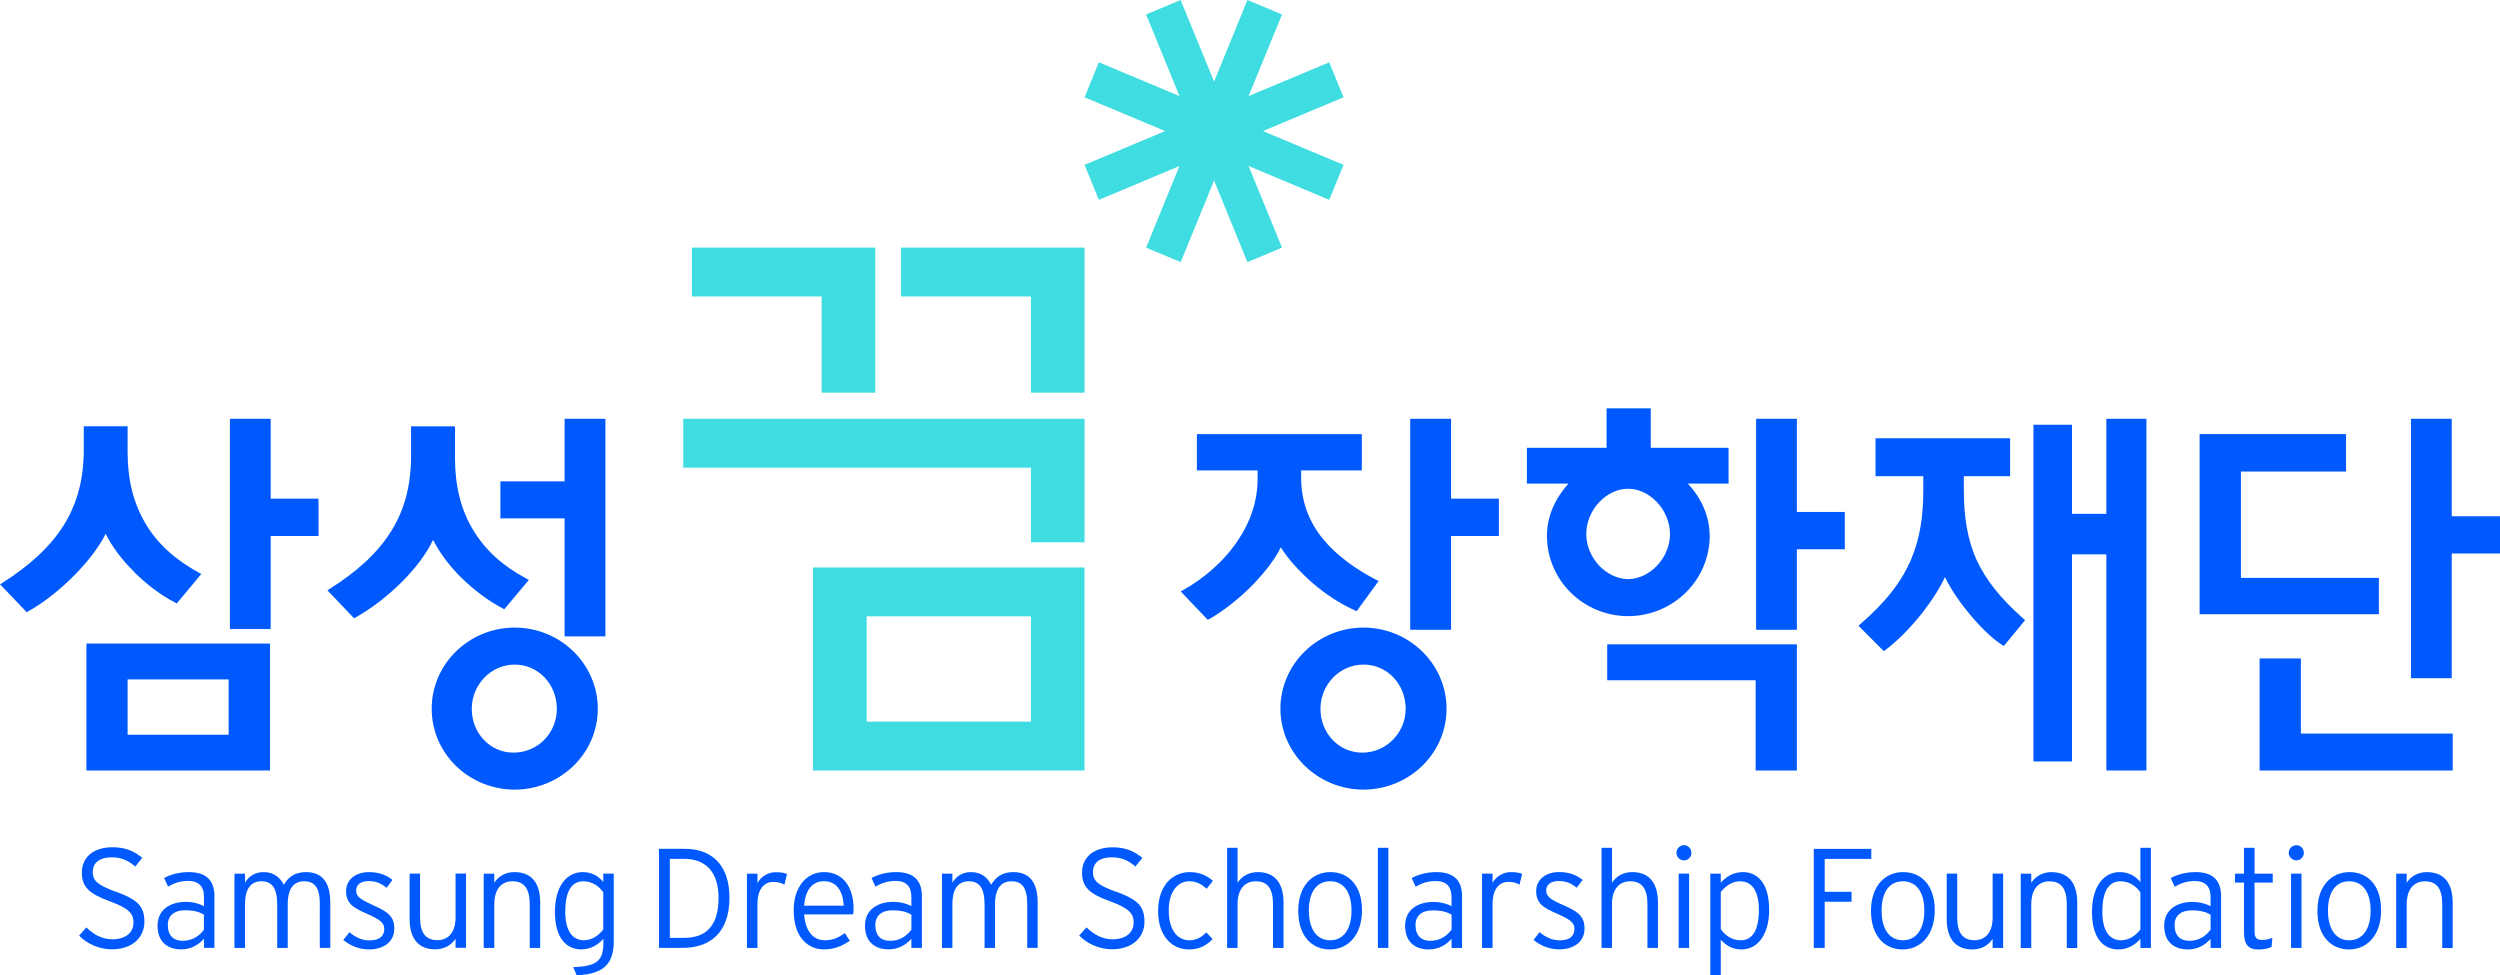 <svg width="182" height="71" viewBox="0 0 182 71" fill="none" xmlns="http://www.w3.org/2000/svg">
<g clip-path="url(#clip0_2_242)">
<path d="M37.469 45.688C34.156 45.692 31.428 48.315 31.428 51.598C31.428 54.88 34.156 57.477 37.469 57.486C40.813 57.472 43.519 54.849 43.519 51.598C43.519 48.346 40.813 45.692 37.469 45.688ZM37.386 54.792C35.655 54.792 34.344 53.358 34.344 51.602C34.344 49.846 35.743 48.382 37.465 48.382C39.187 48.382 40.538 49.811 40.538 51.602C40.538 53.394 39.121 54.792 37.382 54.792H37.386Z" fill="#0059FF"/>
<path d="M9.739 41.618C10.665 42.542 11.723 43.348 12.759 43.87L12.869 43.927L14.652 41.791L14.482 41.693C12.786 40.764 11.457 39.592 10.591 38.11C9.73 36.655 9.289 34.956 9.289 32.934V31.032H6.098V32.731C6.098 34.925 5.604 36.65 4.686 38.163C3.654 39.835 2.129 41.184 0.175 42.432L0.004 42.538L1.945 44.569L2.05 44.507C3.2 43.87 4.424 42.892 5.49 41.804C6.412 40.853 7.212 39.826 7.693 38.858C8.161 39.804 8.882 40.773 9.743 41.605L9.739 41.618Z" fill="#0059FF"/>
<path d="M6.29 56.092H19.657V46.851H6.29V56.092ZM9.289 49.461H16.645V53.487H9.289V49.461Z" fill="#0059FF"/>
<path d="M19.705 30.488H16.737V45.794H19.705V39.021H23.189V36.301H19.705V30.488Z" fill="#0059FF"/>
<path d="M95.509 42.401C96.484 43.259 97.603 43.98 98.652 44.445L98.761 44.498L100.365 42.299L100.195 42.215C98.665 41.419 97.297 40.437 96.317 39.242C95.317 38.017 94.722 36.544 94.722 34.766V34.244H99.141V31.607H87.134V34.244H91.553V34.876C91.553 36.491 91.02 37.999 90.145 39.304C89.114 40.87 87.606 42.136 86.146 42.95L85.954 43.056L87.925 45.121L88.034 45.068C89.101 44.458 90.272 43.533 91.278 42.498C92.082 41.645 92.803 40.742 93.245 39.844C93.778 40.715 94.595 41.591 95.509 42.405V42.401Z" fill="#0059FF"/>
<path d="M117.006 49.523H127.811V56.092H130.814V46.909H117.006V49.523Z" fill="#0059FF"/>
<path d="M124.463 38.999C124.463 37.553 123.825 36.221 122.872 35.204H125.84V32.598H120.175V29.727H116.958V32.598H111.157V35.204H114.187C113.264 36.221 112.617 37.539 112.617 38.999C112.617 42.224 115.244 44.847 118.532 44.856C121.819 44.847 124.463 42.224 124.468 38.999H124.463ZM115.481 38.88C115.481 37.093 116.971 35.58 118.527 35.58C120.083 35.58 121.569 37.101 121.574 38.88C121.574 40.636 120.083 42.153 118.527 42.158C116.967 42.153 115.481 40.636 115.481 38.88Z" fill="#0059FF"/>
<path d="M130.814 30.488H127.846V45.847H130.814V39.986H134.302V37.27H130.814V30.488Z" fill="#0059FF"/>
<path d="M105.637 30.488H102.664V45.847H105.637V39.021H109.12V36.301H105.637V30.488Z" fill="#0059FF"/>
<path d="M173.183 42.069H163.139V34.328H170.792V31.603H160.131V44.715H173.183V42.069Z" fill="#0059FF"/>
<path d="M41.102 35.044H36.429V37.738H41.102V46.329H44.074V30.488H41.102V35.044Z" fill="#0059FF"/>
<path d="M33.548 42.016C34.475 42.941 35.555 43.746 36.595 44.29L36.709 44.356L38.496 42.22L38.322 42.118C36.626 41.224 35.323 40.052 34.453 38.592C33.566 37.146 33.124 35.385 33.124 33.359V31.037H29.925V33.169C29.925 35.363 29.439 37.084 28.539 38.57C27.507 40.273 25.96 41.627 24.002 42.87L23.836 42.976L25.781 45.015L25.877 44.953C27.031 44.316 28.224 43.392 29.287 42.335C30.244 41.366 31.048 40.317 31.529 39.3C31.988 40.22 32.692 41.167 33.54 42.016H33.548Z" fill="#0059FF"/>
<path d="M99.259 45.688C95.946 45.692 93.218 48.315 93.214 51.598C93.218 54.849 95.946 57.477 99.259 57.486C102.599 57.472 105.309 54.849 105.309 51.598C105.309 48.346 102.599 45.692 99.259 45.688ZM99.172 54.792C97.445 54.792 96.129 53.358 96.129 51.602C96.129 49.846 97.524 48.382 99.259 48.382C100.995 48.382 102.328 49.811 102.332 51.602C102.328 53.358 100.912 54.792 99.172 54.792Z" fill="#0059FF"/>
<path d="M167.505 47.935H164.498V56.092H178.556V53.403H167.505V47.935Z" fill="#0059FF"/>
<path d="M178.486 37.584V30.488H175.518V49.373H178.486V40.295H182V37.584H178.486Z" fill="#0059FF"/>
<path d="M153.343 37.407H150.843V30.922H148.036V55.433H150.843V40.357H153.343V56.092H156.259V30.488H153.343V37.407Z" fill="#0059FF"/>
<path d="M143.91 40.804C143.241 39.322 142.966 37.672 142.966 35.637V34.668H146.336V31.908H136.536V34.668H140.016V35.686C140.016 37.61 139.766 39.181 139.163 40.64C138.468 42.312 137.297 43.825 135.43 45.436L135.299 45.559L137.144 47.408L137.257 47.32C138.184 46.626 139.154 45.621 139.967 44.586C140.649 43.71 141.226 42.808 141.593 42.012C141.965 42.786 142.546 43.675 143.224 44.507C144.015 45.48 144.902 46.404 145.755 46.953L145.873 47.032L147.425 45.153L147.302 45.037C145.632 43.564 144.596 42.251 143.915 40.8L143.91 40.804Z" fill="#0059FF"/>
<path d="M8.445 64.926C7.02 64.413 6.753 64.068 6.753 63.475C6.753 62.883 7.164 62.414 8.139 62.414C8.851 62.414 9.332 62.648 9.848 63.082L10.355 62.449C9.756 61.967 9.144 61.679 8.191 61.679C6.858 61.679 5.958 62.365 5.958 63.524C5.958 64.564 6.482 65.063 8.017 65.625C9.319 66.099 9.717 66.483 9.717 67.147C9.717 67.912 9.127 68.381 8.178 68.381C7.444 68.381 6.823 68.041 6.286 67.519L5.757 68.116C6.316 68.686 7.186 69.111 8.152 69.111C9.638 69.111 10.512 68.235 10.512 67.107C10.512 65.979 10.027 65.497 8.449 64.917L8.445 64.926Z" fill="#0059FF"/>
<path d="M13.743 63.489C13.048 63.489 12.414 63.661 11.946 63.918L12.235 64.546C12.672 64.289 13.131 64.13 13.69 64.13C14.468 64.13 14.853 64.519 14.853 65.329V65.97C14.538 65.793 14.057 65.656 13.515 65.656C12.458 65.656 11.47 66.174 11.47 67.39C11.47 68.695 12.348 69.115 13.179 69.115C13.944 69.115 14.468 68.757 14.849 68.346V69.005H15.609V65.236C15.609 63.98 14.888 63.489 13.743 63.489ZM14.849 67.678C14.525 68.129 14.001 68.492 13.31 68.492C12.659 68.492 12.217 68.138 12.217 67.333C12.217 66.656 12.689 66.267 13.472 66.267C14.123 66.267 14.499 66.386 14.844 66.581V67.673L14.849 67.678Z" fill="#0059FF"/>
<path d="M23.28 65.842V69.005H24.045V65.709C24.045 64.13 23.368 63.489 22.275 63.489C21.41 63.489 20.973 63.896 20.658 64.413C20.404 63.896 19.945 63.489 19.194 63.489C18.56 63.489 18.109 63.794 17.838 64.263V63.604H17.069V69.009H17.838V65.846C17.838 64.648 18.297 64.157 19.032 64.157C19.766 64.157 20.181 64.608 20.181 65.846V69.009H20.946V65.846C20.946 64.648 21.41 64.157 22.135 64.157C22.909 64.157 23.285 64.608 23.285 65.846L23.28 65.842Z" fill="#0059FF"/>
<path d="M27.105 65.868C26.2 65.453 25.929 65.271 25.929 64.816C25.929 64.426 26.253 64.143 26.817 64.143C27.381 64.143 27.73 64.298 28.146 64.63L28.574 64.059C28.167 63.719 27.599 63.489 26.86 63.489C25.894 63.489 25.195 64.042 25.195 64.864C25.195 65.731 25.641 66.059 26.712 66.523C27.656 66.935 27.975 67.182 27.975 67.625C27.975 68.151 27.63 68.461 26.895 68.461C26.366 68.461 25.868 68.24 25.44 67.864L24.99 68.43C25.501 68.846 26.139 69.12 26.874 69.12C27.8 69.12 28.705 68.66 28.705 67.598C28.705 66.629 28.115 66.333 27.105 65.873V65.868Z" fill="#0059FF"/>
<path d="M33.168 66.758C33.168 67.943 32.582 68.443 31.848 68.443C30.987 68.443 30.58 67.921 30.58 66.758V63.599H29.82V66.89C29.82 68.443 30.558 69.111 31.686 69.111C32.364 69.111 32.858 68.793 33.164 68.341V69.001H33.928V63.595H33.164V66.753L33.168 66.758Z" fill="#0059FF"/>
<path d="M39.327 69.005V65.709C39.327 64.152 38.584 63.489 37.452 63.489C36.783 63.489 36.285 63.803 35.983 64.263V63.604H35.214V69.009H35.983V65.846C35.983 64.665 36.556 64.157 37.303 64.157C38.155 64.157 38.566 64.683 38.566 65.846V69.009H39.331L39.327 69.005Z" fill="#0059FF"/>
<path d="M41.731 70.407L41.976 70.996C43.96 70.929 44.681 70.151 44.681 68.523V63.599H43.921V64.205C43.545 63.772 43.09 63.489 42.417 63.489C41.294 63.489 40.398 64.471 40.398 66.391C40.398 68.31 41.246 69.115 42.317 69.115C43.038 69.115 43.549 68.757 43.925 68.346V68.624C43.925 69.881 43.519 70.354 41.735 70.407H41.731ZM42.505 68.448C41.661 68.448 41.15 67.74 41.15 66.382C41.15 64.926 41.587 64.157 42.474 64.157C43.108 64.157 43.624 64.519 43.917 64.966V67.669C43.541 68.147 43.073 68.448 42.5 68.448H42.505Z" fill="#0059FF"/>
<path d="M53.105 65.351C53.105 62.878 51.728 61.794 49.857 61.794H47.973V69.005H49.713C51.618 69.005 53.105 67.965 53.105 65.347V65.351ZM48.768 62.524H49.796C51.435 62.524 52.309 63.537 52.309 65.377C52.309 67.452 51.352 68.275 49.813 68.275H48.764V62.524H48.768Z" fill="#0059FF"/>
<path d="M55.142 64.272V63.604H54.377V69.009H55.142V65.838C55.142 64.802 55.557 64.205 56.304 64.205C56.658 64.205 56.894 64.285 57.104 64.409L57.297 63.63C57.117 63.546 56.859 63.497 56.466 63.497C55.893 63.497 55.382 63.843 55.146 64.28L55.142 64.272Z" fill="#0059FF"/>
<path d="M61.864 68.492L61.51 67.934C61.021 68.266 60.654 68.448 60.029 68.448C59.159 68.448 58.617 67.718 58.542 66.567H62.105C62.131 66.439 62.14 66.329 62.14 66.143C62.14 64.599 61.383 63.489 59.989 63.489C58.717 63.489 57.782 64.555 57.782 66.271C57.782 68.399 58.971 69.115 59.95 69.115C60.754 69.115 61.226 68.899 61.869 68.492H61.864ZM59.98 64.152C60.916 64.152 61.366 64.882 61.427 65.935H58.542C58.63 64.727 59.185 64.152 59.98 64.152Z" fill="#0059FF"/>
<path d="M64.679 69.115C65.444 69.115 65.973 68.757 66.349 68.346V69.005H67.114V65.236C67.114 63.98 66.393 63.489 65.239 63.489C64.544 63.489 63.914 63.661 63.447 63.918L63.735 64.546C64.172 64.289 64.631 64.13 65.191 64.13C65.973 64.13 66.349 64.519 66.349 65.329V65.97C66.039 65.793 65.558 65.656 65.025 65.656C63.962 65.656 62.97 66.174 62.97 67.39C62.97 68.695 63.849 69.115 64.679 69.115ZM64.977 66.271C65.624 66.271 66.004 66.391 66.349 66.585V67.678C66.026 68.129 65.505 68.492 64.819 68.492C64.133 68.492 63.726 68.138 63.726 67.333C63.726 66.656 64.198 66.267 64.981 66.267L64.977 66.271Z" fill="#0059FF"/>
<path d="M74.781 65.842V69.005H75.541V65.709C75.541 64.13 74.864 63.489 73.771 63.489C72.906 63.489 72.469 63.896 72.154 64.413C71.9 63.896 71.446 63.489 70.69 63.489C70.056 63.489 69.61 63.794 69.335 64.263V63.604H68.574V69.009H69.335V65.846C69.335 64.648 69.793 64.157 70.528 64.157C71.262 64.157 71.677 64.608 71.677 65.846V69.009H72.438V65.846C72.438 64.648 72.906 64.157 73.631 64.157C74.401 64.157 74.781 64.608 74.781 65.846V65.842Z" fill="#0059FF"/>
<path d="M81.254 64.926C79.829 64.413 79.567 64.073 79.567 63.475C79.567 62.878 79.974 62.414 80.948 62.414C81.665 62.414 82.142 62.648 82.658 63.082L83.165 62.453C82.566 61.971 81.954 61.684 81.001 61.684C79.668 61.684 78.772 62.365 78.772 63.524C78.772 64.564 79.287 65.068 80.831 65.621C82.133 66.099 82.531 66.479 82.531 67.147C82.531 67.908 81.941 68.381 80.992 68.381C80.258 68.381 79.637 68.036 79.095 67.514L78.566 68.107C79.126 68.686 79.996 69.107 80.957 69.107C82.439 69.107 83.318 68.231 83.318 67.103C83.318 65.975 82.832 65.493 81.254 64.913V64.926Z" fill="#0059FF"/>
<path d="M86.561 64.157C87.099 64.157 87.457 64.351 87.842 64.705L88.301 64.126C87.881 63.754 87.33 63.489 86.609 63.489C85.49 63.489 84.31 64.329 84.31 66.333C84.31 68.218 85.381 69.12 86.561 69.12C87.308 69.12 87.829 68.832 88.279 68.368L87.82 67.877C87.457 68.235 87.107 68.452 86.592 68.452C85.643 68.452 85.084 67.598 85.084 66.267C85.084 64.935 85.731 64.157 86.565 64.157H86.561Z" fill="#0059FF"/>
<path d="M91.57 63.489C90.902 63.489 90.399 63.803 90.093 64.263V61.719H89.332V69.009H90.093V65.846C90.093 64.661 90.679 64.157 91.417 64.157C92.274 64.157 92.676 64.679 92.676 65.846V69.009H93.441V65.709C93.441 64.157 92.698 63.489 91.566 63.489H91.57Z" fill="#0059FF"/>
<path d="M96.851 63.489C95.552 63.489 94.512 64.471 94.512 66.311C94.512 68.151 95.509 69.12 96.811 69.12C98.114 69.12 99.154 68.103 99.154 66.267C99.154 64.431 98.149 63.489 96.851 63.489ZM96.838 68.452C95.911 68.452 95.286 67.713 95.286 66.289C95.286 64.864 95.911 64.157 96.838 64.157C97.764 64.157 98.389 64.869 98.389 66.289C98.389 67.709 97.76 68.452 96.838 68.452Z" fill="#0059FF"/>
<path d="M101.073 61.719H100.308V69.009H101.073V61.719Z" fill="#0059FF"/>
<path d="M104.561 63.489C103.871 63.489 103.237 63.666 102.774 63.922L103.058 64.555C103.495 64.294 103.954 64.139 104.513 64.139C105.296 64.139 105.672 64.533 105.672 65.329V65.975C105.357 65.793 104.876 65.661 104.343 65.661C103.281 65.661 102.293 66.178 102.293 67.395C102.293 68.704 103.167 69.12 104.002 69.12C104.767 69.12 105.296 68.766 105.672 68.35V69.009H106.437V65.24C106.437 63.98 105.715 63.489 104.561 63.489ZM105.672 67.678C105.348 68.129 104.824 68.492 104.137 68.492C103.49 68.492 103.049 68.138 103.049 67.337C103.049 66.656 103.521 66.275 104.303 66.275C104.955 66.275 105.331 66.391 105.676 66.585V67.678H105.672Z" fill="#0059FF"/>
<path d="M108.657 64.272V63.599H107.892V69.009H108.657V65.838C108.657 64.807 109.072 64.201 109.815 64.201C110.174 64.201 110.405 64.28 110.62 64.404L110.812 63.621C110.633 63.542 110.375 63.489 109.981 63.489C109.409 63.489 108.897 63.834 108.657 64.272Z" fill="#0059FF"/>
<path d="M113.745 65.868C112.836 65.453 112.565 65.267 112.565 64.811C112.565 64.422 112.893 64.139 113.452 64.139C114.012 64.139 114.37 64.298 114.785 64.626L115.214 64.059C114.803 63.719 114.239 63.484 113.505 63.484C112.534 63.484 111.835 64.037 111.835 64.864C111.835 65.731 112.285 66.059 113.356 66.519C114.3 66.93 114.619 67.178 114.619 67.62C114.619 68.151 114.27 68.456 113.544 68.456C113.011 68.456 112.512 68.235 112.084 67.859L111.638 68.425C112.145 68.841 112.788 69.115 113.522 69.115C114.444 69.115 115.354 68.656 115.354 67.594C115.354 66.621 114.764 66.329 113.754 65.864L113.745 65.868Z" fill="#0059FF"/>
<path d="M118.829 63.489C118.155 63.489 117.657 63.803 117.351 64.263V61.719H116.591V69.009H117.351V65.846C117.351 64.661 117.933 64.157 118.676 64.157C119.528 64.157 119.934 64.679 119.934 65.846V69.009H120.699V65.709C120.699 64.157 119.956 63.489 118.829 63.489Z" fill="#0059FF"/>
<path d="M122.968 63.599H122.208V69.009H122.968V63.599Z" fill="#0059FF"/>
<path d="M122.605 61.529C122.291 61.529 122.046 61.777 122.046 62.091C122.046 62.387 122.291 62.635 122.605 62.635C122.885 62.635 123.134 62.387 123.134 62.091C123.134 61.777 122.885 61.529 122.605 61.529Z" fill="#0059FF"/>
<path d="M126.88 63.489C126.159 63.489 125.648 63.847 125.272 64.263V63.604H124.511V71H125.272V68.403C125.648 68.832 126.107 69.12 126.78 69.12C127.899 69.12 128.795 68.129 128.795 66.218C128.795 64.307 127.947 63.489 126.88 63.489ZM126.719 68.452C126.089 68.452 125.569 68.089 125.272 67.638V64.94C125.648 64.471 126.12 64.157 126.688 64.157C127.536 64.157 128.047 64.869 128.047 66.227C128.047 67.678 127.61 68.452 126.719 68.452Z" fill="#0059FF"/>
<path d="M132.838 62.529H136.23V61.799H132.042V69.009H132.838V65.647H134.792V64.922H132.838V62.529Z" fill="#0059FF"/>
<path d="M138.551 63.489C137.253 63.489 136.208 64.471 136.208 66.311C136.208 68.151 137.209 69.12 138.507 69.12C139.806 69.12 140.85 68.103 140.85 66.267C140.85 64.431 139.854 63.489 138.551 63.489ZM138.529 68.452C137.603 68.452 136.982 67.713 136.982 66.289C136.982 64.864 137.603 64.157 138.529 64.157C139.456 64.157 140.09 64.869 140.09 66.289C140.09 67.709 139.46 68.452 138.529 68.452Z" fill="#0059FF"/>
<path d="M145.068 66.758C145.068 67.943 144.491 68.448 143.748 68.448C142.892 68.448 142.485 67.926 142.485 66.758V63.599H141.72V66.895C141.72 68.452 142.463 69.12 143.595 69.12C144.26 69.12 144.758 68.806 145.064 68.35V69.009H145.829V63.599H145.064V66.758H145.068Z" fill="#0059FF"/>
<path d="M149.352 63.489C148.683 63.489 148.185 63.803 147.875 64.263V63.604H147.11V69.014H147.875V65.851C147.875 64.665 148.456 64.161 149.199 64.161C150.056 64.161 150.462 64.683 150.462 65.851V69.014H151.223V65.714C151.223 64.161 150.48 63.493 149.348 63.493L149.352 63.489Z" fill="#0059FF"/>
<path d="M155.821 64.21C155.445 63.776 154.986 63.489 154.313 63.489C153.194 63.489 152.298 64.471 152.298 66.395C152.298 68.319 153.142 69.12 154.213 69.12C154.934 69.12 155.441 68.766 155.821 68.35V69.009H156.586V61.719H155.821V64.214V64.21ZM155.821 67.669C155.445 68.142 154.973 68.452 154.405 68.452C153.561 68.452 153.05 67.744 153.05 66.382C153.05 64.926 153.487 64.157 154.374 64.157C155.008 64.157 155.52 64.515 155.821 64.971V67.669Z" fill="#0059FF"/>
<path d="M159.825 63.489C159.13 63.489 158.501 63.666 158.033 63.922L158.317 64.555C158.759 64.294 159.218 64.139 159.773 64.139C160.555 64.139 160.931 64.533 160.931 65.329V65.975C160.617 65.793 160.136 65.661 159.598 65.661C158.545 65.661 157.552 66.178 157.552 67.395C157.552 68.704 158.431 69.12 159.266 69.12C160.031 69.12 160.555 68.766 160.931 68.35V69.009H161.696V65.24C161.696 63.98 160.975 63.489 159.825 63.489ZM160.931 67.678C160.608 68.129 160.088 68.492 159.393 68.492C158.746 68.492 158.309 68.138 158.309 67.337C158.309 66.656 158.776 66.275 159.559 66.275C160.21 66.275 160.586 66.391 160.931 66.585V67.678Z" fill="#0059FF"/>
<path d="M164.131 61.719H163.366V63.604H162.706V64.254H163.366V67.903C163.366 68.797 163.724 69.124 164.389 69.124C164.791 69.124 165.075 69.067 165.372 68.939L165.425 68.271C165.18 68.372 164.979 68.425 164.668 68.425C164.262 68.425 164.131 68.262 164.131 67.775V64.254H165.455V63.604H164.131V61.719Z" fill="#0059FF"/>
<path d="M167.186 61.529C166.872 61.529 166.622 61.777 166.622 62.091C166.622 62.387 166.872 62.635 167.186 62.635C167.475 62.635 167.72 62.387 167.72 62.091C167.72 61.777 167.475 61.529 167.186 61.529Z" fill="#0059FF"/>
<path d="M167.549 63.599H166.788V69.009H167.549V63.599Z" fill="#0059FF"/>
<path d="M171.046 63.489C169.748 63.489 168.707 64.471 168.707 66.311C168.707 68.151 169.704 69.12 171.007 69.12C172.309 69.12 173.345 68.103 173.345 66.267C173.345 64.431 172.349 63.489 171.046 63.489ZM171.02 68.452C170.097 68.452 169.477 67.713 169.477 66.289C169.477 64.864 170.097 64.157 171.02 64.157C171.942 64.157 172.58 64.869 172.58 66.289C172.58 67.709 171.951 68.452 171.02 68.452Z" fill="#0059FF"/>
<path d="M176.685 63.489C176.011 63.489 175.513 63.803 175.207 64.263V63.604H174.442V69.014H175.207V65.851C175.207 64.665 175.789 64.161 176.532 64.161C177.393 64.161 177.795 64.683 177.795 65.851V69.014H178.555V65.714C178.555 64.161 177.812 63.493 176.685 63.493V63.489Z" fill="#0059FF"/>
<path d="M97.812 12.001L91.942 9.542L97.812 7.082L96.768 4.534L90.897 6.994L93.332 1.053L90.814 0L88.384 5.941L85.949 0L83.436 1.053L85.866 6.994L79.996 4.534L78.955 7.082L84.822 9.542L78.955 12.001L79.996 14.55L85.866 12.085L83.436 18.026L85.954 19.084L88.384 13.143L90.814 19.084L93.332 18.026L90.897 12.085L96.768 14.55L97.812 12.001Z" fill="#3FDDE2"/>
<path d="M59.814 28.586H63.722V18.026H50.368V21.583H59.814V28.586Z" fill="#3FDDE2"/>
<path d="M75.052 28.586H78.955V18.026H65.602V21.583H75.052V28.586Z" fill="#3FDDE2"/>
<path d="M49.739 34.045H75.052V39.481H78.955V30.488H49.739V34.045Z" fill="#3FDDE2"/>
<path d="M59.185 56.092H78.951V41.313H59.185V56.092ZM63.093 44.869H75.052V52.536H63.093V44.869Z" fill="#3FDDE2"/>
</g>
<defs>
<clipPath id="clip0_2_242">
<rect width="182" height="71" fill="white"/>
</clipPath>
</defs>
</svg>
